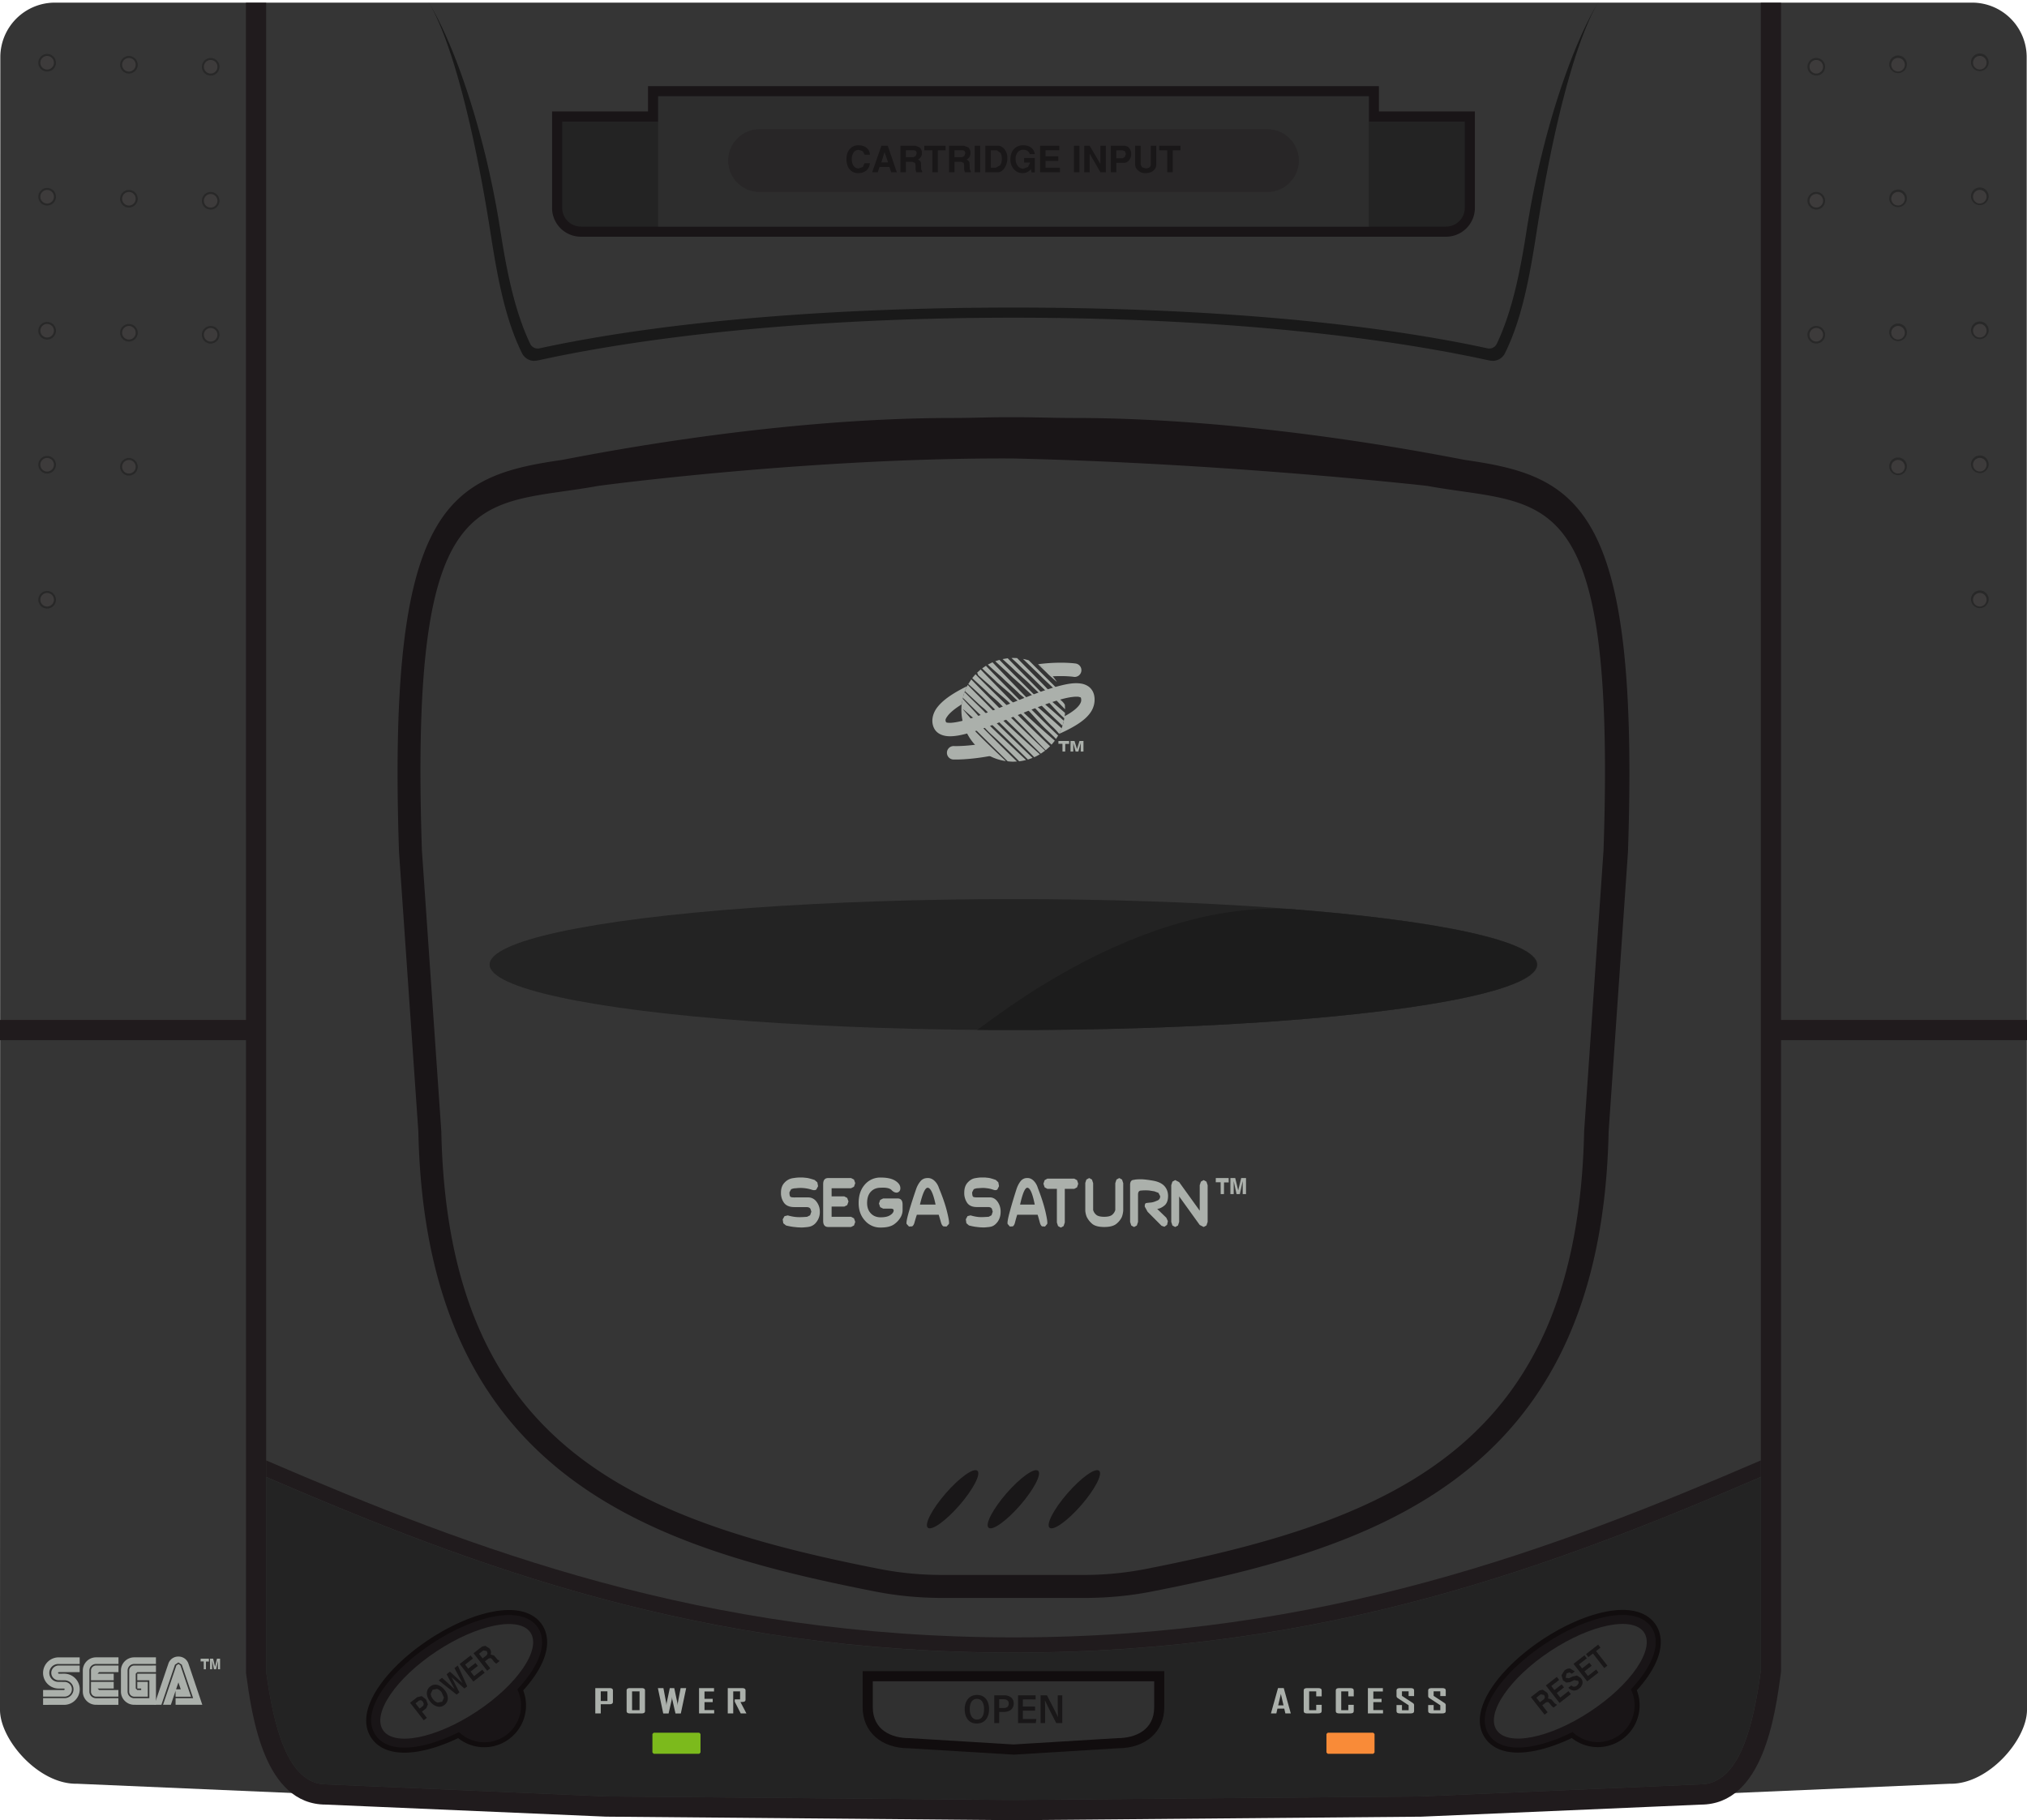 <?xml version="1.0" encoding="UTF-8" standalone="no"?>
<svg
   xmlns:dc="http://purl.org/dc/elements/1.1/"
   xmlns:cc="http://creativecommons.org/ns#"
   xmlns:rdf="http://www.w3.org/1999/02/22-rdf-syntax-ns#"
   xmlns:svg="http://www.w3.org/2000/svg"
   xmlns="http://www.w3.org/2000/svg"
   xmlns:sodipodi="http://sodipodi.sourceforge.net/DTD/sodipodi-0.dtd"
   xmlns:inkscape="http://www.inkscape.org/namespaces/inkscape"
   viewBox="0 0 100.113 89.911"
   version="1.1"
   id="svg174"
   sodipodi:docname="console.svg"
   width="100.113"
   height="89.911"
   inkscape:version="0.92.4 5da689c313, 2019-01-14">
  <defs
     id="defs178" />
  <sodipodi:namedview
     pagecolor="#ffffff"
     bordercolor="#666666"
     borderopacity="1"
     objecttolerance="10"
     gridtolerance="10"
     guidetolerance="10"
     inkscape:pageopacity="0"
     inkscape:pageshadow="2"
     inkscape:window-width="640"
     inkscape:window-height="480"
     id="namedview176"
     showgrid="false"
     inkscape:zoom="2.6248178"
     inkscape:cx="50.0555"
     inkscape:cy="44.955498"
     inkscape:window-x="0"
     inkscape:window-y="0"
     inkscape:window-maximized="0"
     inkscape:current-layer="svg174" />
  <path
     d="M 16.115,88.641 3.807,88.11 C 1.912,88.151 0,85.938 0,84.459 L 0.016,2.818 A 2.696,2.696 0 0 1 2.704,0.13 h 94.705 a 2.695,2.695 0 0 1 2.688,2.688 l 0.016,81.641 c 0,1.479 -1.911,3.692 -3.808,3.651 L 83.997,88.64 70.179,89.236 50.057,89.411 29.934,89.236 Z"
     id="path2"
     inkscape:connector-curvature="0"
     style="fill:#353535" />
  <path
     d="M 50.06,89.911 29.93,89.736 16.094,89.14 c -3.057,0 -3.655,-4.387 -3.943,-6.495 L 12.146,0.135 h 1 v 82.443 c 0.353,2.554 1.014,5.563 2.969,5.563 l 13.84,0.596 20.104,0.175 20.114,-0.175 13.8,-0.596 c 1.978,0 2.639,-3.009 2.997,-5.63 L 86.966,0.135 h 1 v 82.443 c -0.292,2.176 -0.891,6.563 -3.97,6.563 l -2.138,0.093 -11.659,0.503 z M 0,50.381 h 12.148 v 1 H 0 Z m 87.966,0 h 12.146 v 1 H 87.966 Z"
     id="path4"
     inkscape:connector-curvature="0"
     style="fill:#201b1d" />
  <path
     d="M 47.765,33.895 A 8.322,8.322 0 0 0 47.196,34.2 c -0.391,0.233 -0.71,0.478 -0.924,0.766 -0.213,0.289 -0.307,0.688 -0.13,1.021 0.15,0.284 0.473,0.38 0.762,0.382 0.289,0.003 0.607,-0.063 0.964,-0.165 0.714,-0.202 1.576,-0.554 2.424,-0.894 0.848,-0.34 1.687,-0.666 2.298,-0.813 0.305,-0.073 0.556,-0.096 0.686,-0.077 l 0.101,0.031 0.01,0.021 c 0.03,0.125 0.016,0.205 -0.063,0.327 -0.079,0.122 -0.237,0.271 -0.48,0.426 a 3.8,3.8 0 0 1 -0.262,0.153 2.72,2.72 0 0 1 -0.27,0.871 c 0.339,-0.15 0.637,-0.303 0.888,-0.463 0.292,-0.186 0.526,-0.383 0.684,-0.628 0.157,-0.245 0.22,-0.55 0.149,-0.841 a 0.713,0.713 0 0 0 -0.254,-0.394 0.876,0.876 0 0 0 -0.409,-0.16 c -0.284,-0.041 -0.589,0.006 -0.935,0.089 -0.691,0.166 -1.538,0.501 -2.389,0.842 -0.852,0.34 -1.707,0.687 -2.359,0.871 -0.326,0.092 -0.604,0.141 -0.777,0.14 -0.174,-0.002 -0.181,-0.029 -0.181,-0.03 -0.05,-0.094 -0.047,-0.147 0.077,-0.314 0.119,-0.161 0.363,-0.366 0.69,-0.566 0.085,-0.489 0.148,-0.654 0.269,-0.9 z"
     id="path6"
     inkscape:connector-curvature="0"
     style="fill:#abb0ab" />
  <path
     d="m 50.044,32.5 -0.087,0.004 c 0.17,0.155 0.326,0.297 0.39,0.363 0.122,0.126 0.599,0.563 0.751,0.721 0.103,0.104 0.412,0.405 0.556,0.54 0.125,0.118 0.082,0.025 0.245,0.187 0.267,0.264 0.465,0.485 0.706,0.719 l -0.012,-0.22 C 52.492,34.626 52.28,34.505 52.13,34.377 52.036,34.297 51.953,34.261 51.886,34.189 l -0.227,-0.234 c -0.022,-0.031 -0.867,-0.878 -1.425,-1.448 z m -0.273,0.016 -0.253,0.04 c 0.232,0.216 0.493,0.447 0.58,0.538 0.121,0.126 0.604,0.533 0.755,0.691 0.103,0.104 0.351,0.341 0.494,0.476 0.126,0.118 0.14,0.119 0.303,0.281 0.317,0.315 0.54,0.594 0.852,0.88 l 0.068,0.065 c 0.016,-0.09 0.025,-0.181 0.031,-0.272 -0.252,-0.219 -0.541,-0.47 -0.791,-0.683 -0.094,-0.08 -0.177,-0.117 -0.244,-0.188 L 51.339,34.11 c -0.026,-0.034 -1.028,-1.04 -1.568,-1.594 z m 0.756,0.032 c 0.201,0.199 0.791,0.759 0.929,0.902 0.102,0.104 0.46,0.436 0.604,0.571 0.125,0.118 -0.004,-0.023 0.159,0.139 0.116,0.116 0.219,0.222 0.318,0.326 L 52.471,34.249 52.432,34.217 C 52.338,34.137 52.255,34.1 52.188,34.029 L 52.161,33.97 C 52.14,33.943 51.409,33.217 50.813,32.62 a 2.782,2.782 0 0 0 -0.286,-0.072 z m -1.166,0.048 -0.205,0.066 c 0.253,0.241 0.586,0.534 0.687,0.638 0.121,0.126 0.603,0.533 0.755,0.691 0.103,0.104 0.298,0.275 0.441,0.41 0.125,0.118 0.088,0.137 0.251,0.299 0.318,0.315 0.645,0.641 0.955,0.928 l 0.231,0.225 0.067,-0.25 a 73.055,73.055 0 0 0 -0.994,-0.867 c -0.094,-0.08 -0.139,-0.154 -0.207,-0.225 l -0.259,-0.188 c -0.027,-0.035 -1.227,-1.219 -1.722,-1.727 z m -0.342,0.119 -0.229,0.113 c 0.256,0.251 0.658,0.586 0.771,0.705 0.122,0.126 0.615,0.56 0.767,0.718 0.103,0.104 0.146,0.112 0.29,0.247 0.125,0.118 0.248,0.226 0.411,0.388 0.318,0.315 0.636,0.715 0.946,1.002 0.127,0.117 0.244,0.249 0.336,0.361 0.046,-0.089 0.088,-0.18 0.124,-0.273 a 52.431,52.431 0 0 0 -1.163,-1.031 c -0.094,-0.08 -0.117,-0.155 -0.186,-0.226 l -0.334,-0.204 c -0.027,-0.037 -1.321,-1.361 -1.733,-1.8 z m 2.252,0.102 c 0.206,0.198 0.412,0.397 0.486,0.474 0.073,0.075 0.279,0.252 0.445,0.398 a 2.539,2.539 0 0 0 -0.931,-0.872 z m -2.577,0.071 -0.186,0.127 c 0.255,0.253 0.573,0.528 0.688,0.649 0.122,0.126 0.666,0.56 0.817,0.718 0.103,0.104 0.104,0.098 0.248,0.232 0.125,0.118 0.29,0.241 0.453,0.402 0.318,0.315 0.636,0.715 0.946,1.002 0.227,0.208 0.42,0.404 0.497,0.483 l 0.104,-0.168 A 68.522,68.522 0 0 1 50.68,34.78 L 50.396,34.623 C 50.368,34.584 49.02,33.238 48.694,32.888 Z m -0.259,0.183 -0.174,0.154 0.053,0.126 c 0.25,0.232 0.608,0.528 0.724,0.649 0.122,0.126 0.665,0.56 0.817,0.718 0.102,0.104 0.104,0.097 0.248,0.232 0.369,0.347 0.956,0.952 1.382,1.399 0.188,0.197 0.361,0.354 0.452,0.434 l 0.16,-0.195 c -0.08,-0.069 -1.428,-1.242 -1.901,-1.739 l -0.281,-0.254 c -0.028,-0.037 -1.082,-1.103 -1.48,-1.524 z m -0.254,0.234 -0.163,0.191 c 0.246,0.232 0.661,0.602 0.785,0.731 0.121,0.126 0.413,0.355 0.565,0.513 0.102,0.104 0.294,0.298 0.438,0.433 0.369,0.347 0.964,0.973 1.391,1.419 0.234,0.247 0.399,0.415 0.449,0.466 l 0.219,-0.195 C 51.713,36.718 50.323,35.396 49.862,34.912 L 49.74,34.859 c -0.032,-0.041 -1.279,-1.251 -1.559,-1.554 z m -0.209,0.255 -0.148,0.229 c 0.224,0.192 0.71,0.649 0.84,0.784 0.108,0.113 0.173,0.165 0.258,0.254 l 0.207,0.206 c 0.102,0.104 0.036,0.016 0.179,0.151 0.57,0.536 1.931,1.881 2.097,2.045 l 0.214,-0.15 c -0.18,-0.171 -1.536,-1.462 -1.992,-1.94 l -0.27,-0.16 C 49.326,34.939 48.285,33.897 47.972,33.56 Z M 47.8,33.83 a 2.478,2.478 0 0 0 -0.146,0.308 c 0.206,0.181 0.721,0.68 0.873,0.802 0.135,0.108 0.155,0.134 0.24,0.223 0.074,0.104 0.23,0.174 0.285,0.225 0.571,0.537 1.875,1.858 2.029,2.015 0.096,-0.042 0.188,-0.091 0.276,-0.145 -0.214,-0.192 -1.766,-1.592 -2.221,-2.069 L 48.765,34.813 C 48.734,34.771 48.045,34.101 47.8,33.83 Z m -0.16,0.35 a 2.613,2.613 0 0 0 -0.086,0.29 c 0.181,0.16 0.733,0.739 0.895,0.86 0.156,0.118 0.042,0.052 0.127,0.141 l -0.024,-0.13 c 0.102,0.104 0.246,0.273 0.389,0.408 0.558,0.524 1.652,1.595 1.829,1.769 l 0.229,-0.081 C 50.796,37.243 49.253,35.77 48.797,35.292 L 48.652,35.199 C 48.651,35.167 47.87,34.437 47.64,34.18 Z m -0.095,0.33 a 2.499,2.499 0 0 0 -0.063,0.552 2.563,2.563 0 0 0 2.198,2.534 C 49.206,37.149 48.408,36.39 48.087,36.037 l -0.275,0.009 c -0.009,-0.298 -0.058,-0.434 -0.039,-0.433 0.015,10e-4 0.072,0.084 0.222,0.239 0.253,0.262 1.262,1.252 1.775,1.754 0.091,0.011 0.183,0.017 0.274,0.018 l 0.184,-0.009 a 90.513,90.513 0 0 1 -1.743,-1.723 l -0.482,-0.331 -0.454,-0.537 c 0.069,0.033 0.335,0.295 0.521,0.436 0.156,0.117 0.244,0.161 0.329,0.25 l 0.157,0.157 c 0.102,0.104 0.233,0.256 0.38,0.387 0.485,0.436 1.13,1.078 1.402,1.352 0.114,-0.014 0.227,-0.035 0.338,-0.064 -0.257,-0.239 -1.759,-1.642 -2.207,-2.111 l -0.151,-0.064 c -10e-4,-0.033 -0.537,-0.589 -0.759,-0.841 z"
     id="path8"
     inkscape:connector-curvature="0"
     style="fill:#abb0ab" />
  <path
     d="m 48.538,36.734 c -0.881,0.144 -1.423,0.119 -1.423,0.119 a 0.332,0.332 0 1 0 -0.029,0.664 c 0,0 0.757,0.032 1.922,-0.194 -0.097,-0.162 -0.296,-0.353 -0.47,-0.589 z m 3.711,-3.998 a 8.647,8.647 0 0 0 -0.984,0.075 c 0.321,0.184 0.429,0.35 0.685,0.599 0.655,-0.039 1.061,0.021 1.061,0.021 a 0.333,0.333 0 1 0 0.096,-0.658 c -0.002,0 -0.325,-0.046 -0.858,-0.037 z m 0.555,4.009 h -0.192 l -0.002,0.38 h -0.134 l -0.002,-0.386 h -0.2 l 0.002,-0.138 h 0.526 z m 0.708,0.38 h -0.135 v -0.426 l -0.117,0.426 h -0.135 l -0.117,-0.423 v 0.423 h -0.135 v -0.524 h 0.197 l 0.122,0.401 0.123,-0.401 h 0.197 z"
     id="path10"
     inkscape:connector-curvature="0"
     style="fill:#abb0ab" />
  <circle
     cx="2.328"
     cy="3.1"
     r="0.385"
     id="circle12"
     style="fill:#3d3b3b" />
  <path
     d="m 2.328,3.535 a 0.435,0.435 0 1 1 0,-0.87 0.435,0.435 0 0 1 0,0.87 z m 0,-0.771 a 0.335,0.335 0 1 0 0,0.67 0.335,0.335 0 0 0 0,-0.67 z"
     id="path14"
     inkscape:connector-curvature="0"
     style="fill:#282828" />
  <path
     d="M 6.752,3.199 A 0.385,0.385 0 1 1 6.367,2.814 c 0.213,0 0.385,0.172 0.385,0.385 z"
     id="path16"
     inkscape:connector-curvature="0"
     style="fill:#3d3b3b" />
  <path
     d="m 6.367,3.634 a 0.435,0.435 0 1 1 0,-0.87 0.435,0.435 0 0 1 0,0.87 z m 0,-0.77 a 0.335,0.335 0 1 0 0,0.67 0.335,0.335 0 0 0 0,-0.67 z"
     id="path18"
     inkscape:connector-curvature="0"
     style="fill:#282828" />
  <path
     d="m 10.791,3.299 a 0.385,0.385 0 1 1 -0.77,0 0.385,0.385 0 0 1 0.77,0 z"
     id="path20"
     inkscape:connector-curvature="0"
     style="fill:#3d3b3b" />
  <path
     d="m 10.405,3.734 a 0.435,0.435 0 1 1 0,-0.87 0.435,0.435 0 0 1 0,0.87 z m 0,-0.771 a 0.335,0.335 0 1 0 0,0.67 0.335,0.335 0 0 0 0,-0.67 z"
     id="path22"
     inkscape:connector-curvature="0"
     style="fill:#282828" />
  <circle
     cx="2.328"
     cy="9.719"
     r="0.385"
     id="circle24"
     style="fill:#3d3b3b" />
  <path
     d="m 2.328,10.154 a 0.435,0.435 0 1 1 0,-0.87 0.435,0.435 0 0 1 0,0.87 z m 0,-0.771 a 0.335,0.335 0 1 0 0,0.67 0.335,0.335 0 0 0 0,-0.67 z"
     id="path26"
     inkscape:connector-curvature="0"
     style="fill:#282828" />
  <path
     d="M 6.752,9.818 A 0.385,0.385 0 1 1 6.367,9.433 c 0.213,0 0.385,0.172 0.385,0.385 z"
     id="path28"
     inkscape:connector-curvature="0"
     style="fill:#3d3b3b" />
  <path
     d="m 6.367,10.253 a 0.435,0.435 0 1 1 0,-0.87 0.435,0.435 0 0 1 0,0.87 z m 0,-0.77 a 0.335,0.335 0 1 0 0,0.67 0.335,0.335 0 0 0 0,-0.67 z"
     id="path30"
     inkscape:connector-curvature="0"
     style="fill:#282828" />
  <path
     d="m 10.791,9.918 a 0.385,0.385 0 1 1 -0.77,0 0.385,0.385 0 0 1 0.77,0 z"
     id="path32"
     inkscape:connector-curvature="0"
     style="fill:#3d3b3b" />
  <path
     d="m 10.405,10.353 a 0.435,0.435 0 1 1 0,-0.87 0.435,0.435 0 0 1 0,0.87 z m 0,-0.77 a 0.335,0.335 0 1 0 0,0.67 0.335,0.335 0 0 0 0,-0.67 z"
     id="path34"
     inkscape:connector-curvature="0"
     style="fill:#282828" />
  <path
     d="m 2.713,16.338 a 0.385,0.385 0 1 1 -0.77,0 0.385,0.385 0 1 1 0.77,0 z"
     id="path36"
     inkscape:connector-curvature="0"
     style="fill:#3d3b3b" />
  <path
     d="m 2.328,16.773 a 0.435,0.435 0 1 1 0,-0.87 0.435,0.435 0 0 1 0,0.87 z m 0,-0.771 a 0.335,0.335 0 1 0 0,0.67 0.335,0.335 0 0 0 0,-0.67 z"
     id="path38"
     inkscape:connector-curvature="0"
     style="fill:#282828" />
  <path
     d="M 6.752,16.438 A 0.385,0.385 0 1 1 6.367,16.052 c 0.213,0 0.385,0.173 0.385,0.386 z"
     id="path40"
     inkscape:connector-curvature="0"
     style="fill:#3d3b3b" />
  <path
     d="m 6.367,16.873 a 0.435,0.435 0 1 1 0,-0.87 0.435,0.435 0 0 1 0,0.87 z m 0,-0.771 a 0.335,0.335 0 1 0 0,0.67 0.335,0.335 0 0 0 0,-0.67 z"
     id="path42"
     inkscape:connector-curvature="0"
     style="fill:#282828" />
  <path
     d="m 10.791,16.537 a 0.385,0.385 0 1 1 -0.77,0 0.385,0.385 0 0 1 0.77,0 z"
     id="path44"
     inkscape:connector-curvature="0"
     style="fill:#3d3b3b" />
  <path
     d="m 10.405,16.972 a 0.435,0.435 0 1 1 0,-0.87 0.435,0.435 0 0 1 0,0.87 z m 0,-0.77 a 0.335,0.335 0 1 0 0,0.67 0.335,0.335 0 0 0 0,-0.67 z"
     id="path46"
     inkscape:connector-curvature="0"
     style="fill:#282828" />
  <path
     d="m 2.713,22.957 a 0.385,0.385 0 1 1 -0.77,0 0.385,0.385 0 1 1 0.77,0 z"
     id="path48"
     inkscape:connector-curvature="0"
     style="fill:#3d3b3b" />
  <path
     d="m 2.328,23.392 a 0.435,0.435 0 1 1 0,-0.87 0.435,0.435 0 0 1 0,0.87 z m 0,-0.77 a 0.335,0.335 0 1 0 0,0.67 0.335,0.335 0 0 0 0,-0.67 z"
     id="path50"
     inkscape:connector-curvature="0"
     style="fill:#282828" />
  <path
     d="M 6.752,23.057 A 0.385,0.385 0 1 1 6.367,22.671 c 0.213,0 0.385,0.173 0.385,0.386 z"
     id="path52"
     inkscape:connector-curvature="0"
     style="fill:#3d3b3b" />
  <path
     d="m 6.367,23.492 a 0.435,0.435 0 1 1 0,-0.87 0.435,0.435 0 0 1 0,0.87 z m 0,-0.771 a 0.335,0.335 0 1 0 0,0.67 0.335,0.335 0 0 0 0,-0.67 z"
     id="path54"
     inkscape:connector-curvature="0"
     style="fill:#282828" />
  <circle
     cx="2.328"
     cy="29.625"
     r="0.385"
     id="circle56"
     style="fill:#3d3b3b" />
  <path
     d="m 2.328,30.061 a 0.435,0.435 0 1 1 0,-0.87 0.435,0.435 0 0 1 0,0.87 z m 0,-0.771 a 0.335,0.335 0 1 0 0,0.67 0.335,0.335 0 0 0 0,-0.67 z"
     id="path58"
     inkscape:connector-curvature="0"
     style="fill:#282828" />
  <circle
     cx="97.783"
     cy="3.098"
     r="0.385"
     id="circle60"
     style="fill:#3d3b3b" />
  <path
     d="m 97.348,3.098 a 0.436,0.436 0 1 1 0.871,0.001 0.436,0.436 0 0 1 -0.871,-0.001 z m 0.099,0 a 0.335,0.335 0 1 0 0.67,0 0.335,0.335 0 0 0 -0.67,0 z"
     id="path62"
     inkscape:connector-curvature="0"
     style="fill:#282828" />
  <path
     d="m 93.359,3.197 a 0.385,0.385 0 1 0 0.77,0 0.385,0.385 0 0 0 -0.77,0 z"
     id="path64"
     inkscape:connector-curvature="0"
     style="fill:#3d3b3b" />
  <path
     d="M 93.31,3.197 A 0.436,0.436 0 1 1 94.181,3.198 0.436,0.436 0 0 1 93.31,3.197 Z m 0.099,0 a 0.335,0.335 0 1 0 0.67,0 0.335,0.335 0 0 0 -0.67,0 z"
     id="path66"
     inkscape:connector-curvature="0"
     style="fill:#282828" />
  <path
     d="M 89.321,3.297 A 0.385,0.385 0 1 0 89.706,2.912 0.385,0.385 0 0 0 89.321,3.297 Z"
     id="path68"
     inkscape:connector-curvature="0"
     style="fill:#3d3b3b" />
  <path
     d="m 89.271,3.297 a 0.435,0.435 0 1 1 0.87,0 0.435,0.435 0 0 1 -0.87,0 z m 0.1,0 a 0.335,0.335 0 1 0 0.67,0 0.335,0.335 0 0 0 -0.67,0 z"
     id="path70"
     inkscape:connector-curvature="0"
     style="fill:#282828" />
  <path
     d="m 97.397,9.717 a 0.385,0.385 0 1 0 0.77,0 0.385,0.385 0 0 0 -0.77,0 z"
     id="path72"
     inkscape:connector-curvature="0"
     style="fill:#3d3b3b" />
  <path
     d="m 97.348,9.717 a 0.436,0.436 0 1 1 0.871,10e-4 0.436,0.436 0 0 1 -0.871,-10e-4 z m 0.099,0 a 0.335,0.335 0 1 0 0.67,0 0.335,0.335 0 0 0 -0.67,0 z"
     id="path74"
     inkscape:connector-curvature="0"
     style="fill:#282828" />
  <path
     d="m 93.359,9.816 a 0.385,0.385 0 1 0 0.77,0 0.385,0.385 0 0 0 -0.77,0 z"
     id="path76"
     inkscape:connector-curvature="0"
     style="fill:#3d3b3b" />
  <path
     d="M 93.31,9.816 A 0.436,0.436 0 1 1 94.181,9.817 0.436,0.436 0 0 1 93.31,9.816 Z m 0.099,0 a 0.335,0.335 0 1 0 0.67,0 0.335,0.335 0 0 0 -0.67,0 z"
     id="path78"
     inkscape:connector-curvature="0"
     style="fill:#282828" />
  <path
     d="M 89.321,9.916 A 0.385,0.385 0 1 0 89.706,9.53 0.385,0.385 0 0 0 89.321,9.916 Z"
     id="path80"
     inkscape:connector-curvature="0"
     style="fill:#3d3b3b" />
  <path
     d="m 89.271,9.916 a 0.435,0.435 0 1 1 0.87,0 0.435,0.435 0 0 1 -0.87,0 z m 0.1,0 a 0.335,0.335 0 1 0 0.67,0 0.335,0.335 0 0 0 -0.67,0 z"
     id="path82"
     inkscape:connector-curvature="0"
     style="fill:#282828" />
  <path
     d="m 97.397,16.336 a 0.385,0.385 0 1 0 0.77,0 0.385,0.385 0 0 0 -0.77,0 z"
     id="path84"
     inkscape:connector-curvature="0"
     style="fill:#3d3b3b" />
  <path
     d="m 97.348,16.336 a 0.436,0.436 0 1 1 0.871,0.001 0.436,0.436 0 0 1 -0.871,-0.001 z m 0.099,0 a 0.335,0.335 0 1 0 0.67,0 0.335,0.335 0 0 0 -0.67,0 z"
     id="path86"
     inkscape:connector-curvature="0"
     style="fill:#282828" />
  <path
     d="m 93.359,16.436 a 0.385,0.385 0 1 0 0.77,0 0.385,0.385 0 0 0 -0.77,0 z"
     id="path88"
     inkscape:connector-curvature="0"
     style="fill:#3d3b3b" />
  <path
     d="m 93.31,16.436 a 0.436,0.436 0 1 1 0.871,0.001 0.436,0.436 0 0 1 -0.871,-0.001 z m 0.099,0 a 0.335,0.335 0 1 0 0.67,0 0.335,0.335 0 0 0 -0.67,0 z"
     id="path90"
     inkscape:connector-curvature="0"
     style="fill:#282828" />
  <path
     d="m 89.321,16.535 a 0.385,0.385 0 1 0 0.385,-0.386 0.385,0.385 0 0 0 -0.385,0.386 z"
     id="path92"
     inkscape:connector-curvature="0"
     style="fill:#3d3b3b" />
  <path
     d="m 89.271,16.535 a 0.435,0.435 0 1 1 0.87,0 0.435,0.435 0 0 1 -0.87,0 z m 0.1,0 a 0.335,0.335 0 1 0 0.67,0 0.335,0.335 0 0 0 -0.67,0 z"
     id="path94"
     inkscape:connector-curvature="0"
     style="fill:#282828" />
  <path
     d="m 97.397,22.955 a 0.386,0.386 0 1 0 0.772,0 0.386,0.386 0 0 0 -0.772,0 z"
     id="path96"
     inkscape:connector-curvature="0"
     style="fill:#3d3b3b" />
  <path
     d="m 97.348,22.955 a 0.436,0.436 0 1 1 0.871,0.001 0.436,0.436 0 0 1 -0.871,-0.001 z m 0.099,0 a 0.335,0.335 0 1 0 0.67,0 0.335,0.335 0 0 0 -0.67,0 z"
     id="path98"
     inkscape:connector-curvature="0"
     style="fill:#282828" />
  <path
     d="m 93.359,23.054 a 0.386,0.386 0 1 0 0.772,0 0.386,0.386 0 0 0 -0.772,0 z"
     id="path100"
     inkscape:connector-curvature="0"
     style="fill:#3d3b3b" />
  <path
     d="m 93.31,23.054 a 0.436,0.436 0 1 1 0.871,0.001 0.436,0.436 0 0 1 -0.871,-0.001 z m 0.099,0 a 0.335,0.335 0 1 0 0.67,0 0.335,0.335 0 0 0 -0.67,0 z"
     id="path102"
     inkscape:connector-curvature="0"
     style="fill:#282828" />
  <circle
     cx="97.783"
     cy="29.624"
     r="0.385"
     id="circle104"
     style="fill:#3d3b3b" />
  <path
     d="m 97.348,29.624 a 0.436,0.436 0 1 1 0.871,0.001 0.436,0.436 0 0 1 -0.871,-0.001 z m 0.099,0 a 0.335,0.335 0 1 0 0.67,0 0.335,0.335 0 0 0 -0.67,0 z"
     id="path106"
     inkscape:connector-curvature="0"
     style="fill:#282828" />
  <path
     d="m 50.019,78.932 h -3.467 c -1.13,0 -2.235,-0.104 -3.285,-0.309 C 32.023,76.425 21.017,72.86 20.663,55.904 l -0.956,-13.82 c -0.572,-16.925 2.338,-18.547 7.984,-19.355 0.523,-0.075 9.982,-2.083 19.387,-2.083 0.982,0 1.934,-0.045 2.94,-0.036 1.012,-0.005 2.032,0.036 3.015,0.036 9.404,0 18.864,2.008 19.388,2.083 5.646,0.808 8.556,2.43 7.984,19.355 l -0.956,13.82 C 79.095,72.86 68.088,76.425 56.845,78.623 55.795,78.828 54.69,78.932 53.56,78.932 H 50.093 M 29.547,24.001 c -5.839,1.067 -9.334,-0.51 -8.709,18.004 l 0.958,13.875 c 0.32,15.345 9.164,19.181 21.688,21.629 1.01,0.197 2.039,0.288 3.067,0.288 h 6.934 a 16.02,16.02 0 0 0 3.067,-0.288 C 69.076,75.061 77.919,71.225 78.24,55.88 l 0.958,-13.875 c 0.625,-18.514 -2.87,-16.937 -8.709,-18.004 0,0 -9.759,-1.11 -20.472,-1.354 -10.074,-0.046 -20.47,1.354 -20.47,1.354 z"
     id="path108"
     inkscape:connector-curvature="0"
     style="fill:#191517" />
  <path
     d="m 50.054,81.631 c -15.45,0 -26.631,-4.254 -36.91,-8.675 v -0.817 c 10.208,4.391 21.603,8.742 36.91,8.742 15.307,0 26.706,-4.352 36.914,-8.742 v 0.816 c -10.28,4.421 -21.465,8.676 -36.914,8.676 z"
     id="path110"
     inkscape:connector-curvature="0"
     style="fill:#201b1d" />
  <path
     d="m 13.143,72.961 c 10.279,4.421 21.46,8.675 36.911,8.675 15.449,0 26.634,-4.256 36.914,-8.677 v 9.553 c -0.358,2.621 -1.02,5.63 -2.997,5.63 l -13.8,0.596 -20.114,0.175 -20.104,-0.175 -13.84,-0.596 c -1.955,0 -2.616,-3.009 -2.969,-5.563 v -9.618 z"
     id="path112"
     inkscape:connector-curvature="0"
     style="fill:#232323" />
  <path
     d="m 34.534,86.631 h -2.247 l -0.064,-0.064 v -0.914 l 0.064,-0.064 h 2.247 l 0.064,0.064 v 0.914 z"
     id="path114"
     inkscape:connector-curvature="0"
     style="fill:#7cba1c" />
  <path
     d="m 67.824,86.631 h -2.247 l -0.064,-0.064 v -0.914 l 0.064,-0.064 h 2.247 l 0.064,0.064 v 0.914 z"
     id="path116"
     inkscape:connector-curvature="0"
     style="fill:#f98b38" />
  <path
     d="M 6.629,83.885 A 0.327,0.327 0 0 1 6.302,83.558 V 82.52 c 0,-0.18 0.146,-0.326 0.326,-0.326 H 7.702 V 81.867 H 6.626 A 0.653,0.653 0 0 0 5.973,82.52 v 1.038 c 0,0.361 0.295,0.653 0.656,0.653 l 1.074,0.001 V 82.674 H 6.779 V 83 h 0.597 v 0.885 H 6.629 m -4.501,0.329 1.04,-0.001 a 0.77,0.77 0 0 0 0,-1.54 L 2.898,82.674 2.859,82.635 2.898,82.596 H 3.935 V 82.271 H 2.897 a 0.363,0.363 0 1 0 0,0.727 l 0.271,0.003 a 0.441,0.441 0 1 1 0,0.881 h -1.04 v 0.332"
     id="path118"
     inkscape:connector-curvature="0"
     style="fill:#abb0ab" />
  <path
     d="m 2.128,83.807 h 1.04 a 0.364,0.364 0 1 0 0,-0.727 L 2.897,83.077 a 0.441,0.441 0 1 1 0,-0.881 H 3.935 V 81.868 H 2.897 a 0.77,0.77 0 0 0 0,1.54 h 0.269 l 0.038,0.038 -0.038,0.034 -1.038,10e-4 v 0.326 m 2.615,0.079 A 0.328,0.328 0 0 1 4.415,83.558 v -1.041 c 0,-0.177 0.147,-0.323 0.328,-0.323 H 5.852 V 81.867 H 4.743 A 0.653,0.653 0 0 0 4.09,82.52 v 1.038 c 0,0.361 0.292,0.653 0.653,0.653 l 1.104,0.001 v -0.327 l -1.104,10e-4"
     id="path120"
     inkscape:connector-curvature="0"
     style="fill:#abb0ab" />
  <path
     d="m 4.494,82.52 c 0,-0.138 0.111,-0.249 0.249,-0.249 h 1.109 v 0.326 H 4.896 L 4.819,82.674 H 5.616 V 83 H 4.494 v -0.48 m 0.249,1.287 A 0.249,0.249 0 0 1 4.494,83.558 v -0.48 h 1.122 v 0.327 H 4.819 l 0.077,0.076 h 0.951 v 0.326 H 4.743 m 1.636,-0.249 a 0.25,0.25 0 0 0 0.249,0.251 H 7.299 V 83.077 H 6.78 v 0.328 h 0.192 l 10e-4,0.076 H 6.782 L 6.705,83.405 6.704,82.674 6.781,82.597 H 7.703 V 82.27 L 6.629,82.271 A 0.248,0.248 0 0 0 6.38,82.52 v 1.038 m 2.332,-1.293 0.101,-0.072 0.1,0.073 0.521,1.545 H 8.671 V 83.447 H 8.927 L 8.812,83.104 8.438,84.211 H 8.052 l 0.66,-1.946"
     id="path122"
     inkscape:connector-curvature="0"
     style="fill:#abb0ab" />
  <path
     d="M 9.54,83.885 H 8.672 v 0.326 h 1.32 L 9.305,82.173 A 0.509,0.509 0 0 0 8.811,81.829 0.508,0.508 0 0 0 8.318,82.173 L 7.625,84.211 H 7.971 L 8.643,82.23 8.811,82.119 8.978,82.23 9.54,83.885 m 0.779,-1.81 H 10.17 l -10e-4,0.381 H 10.064 L 10.063,82.069 H 9.908 L 9.91,81.932 h 0.407 z m 0.55,0.381 h -0.105 v -0.427 l -0.091,0.427 h -0.105 l -0.09,-0.424 v 0.424 h -0.105 v -0.524 h 0.153 l 0.095,0.401 0.095,-0.401 h 0.153 z m 28.995,-22.351 0.146,-0.074 0.063,-0.178 -0.042,-0.132 c -0.028,-0.063 -0.098,-0.095 -0.208,-0.095 h -0.584 c -0.236,0 -0.406,-0.067 -0.511,-0.203 a 0.82,0.82 0 0 1 -0.156,-0.515 c 0,-0.206 0.059,-0.369 0.177,-0.491 A 0.696,0.696 0 0 1 39.14,58.2 c 0.143,-0.023 0.252,-0.035 0.329,-0.035 h 0.193 l 0.198,0.02 c 0.08,0.012 0.204,0.046 0.373,0.101 l 0.136,0.118 0.036,0.19 -0.086,0.162 c -0.048,0.041 -0.123,0.045 -0.222,0.013 a 1.807,1.807 0 0 0 -0.784,-0.074 0.596,0.596 0 0 0 -0.24,0.05 l -0.083,0.151 c 0,0.137 0.022,0.214 0.068,0.231 0.045,0.018 0.12,0.024 0.224,0.021 h 0.62 a 0.497,0.497 0 0 1 0.422,0.208 0.789,0.789 0 0 1 0.167,0.497 0.79,0.79 0 0 1 -0.177,0.524 0.575,0.575 0 0 1 -0.406,0.229 v 0.003 c -0.16,0.017 -0.268,0.025 -0.323,0.025 l -0.172,-0.007 c -0.059,-0.004 -0.139,-0.013 -0.24,-0.024 a 3.214,3.214 0 0 1 -0.352,-0.069 l -0.135,-0.11 -0.029,-0.192 0.091,-0.159 0.159,-0.036 c 0.167,0.047 0.316,0.073 0.448,0.082 0.132,0.009 0.3,0.003 0.509,-0.014 z m 1.042,0.504 c -0.167,0 -0.25,-0.101 -0.25,-0.303 v -1.813 c 0,-0.201 0.083,-0.302 0.25,-0.302 h 1.126 l 0.146,0.075 0.063,0.177 -0.063,0.178 -0.146,0.074 h -0.959 v 0.402 h 0.625 l 0.146,0.076 0.063,0.176 -0.063,0.179 -0.146,0.073 h -0.625 v 0.504 h 0.959 l 0.146,0.076 0.063,0.176 -0.063,0.178 -0.146,0.074 z m 1.502,-1.183 c 0,-0.38 0.103,-0.685 0.308,-0.915 a 1,1 0 0 1 0.777,-0.345 c 0.311,0 0.548,0.051 0.712,0.151 0.164,0.1 0.252,0.216 0.262,0.347 0.01,0.13 -0.04,0.212 -0.151,0.245 -0.097,0.013 -0.191,-0.028 -0.281,-0.123 -0.09,-0.094 -0.271,-0.133 -0.542,-0.116 -0.198,0 -0.359,0.065 -0.482,0.195 -0.123,0.13 -0.185,0.316 -0.185,0.561 0,0.212 0.062,0.383 0.185,0.512 0.123,0.129 0.284,0.193 0.482,0.193 0.196,0 0.348,-0.031 0.455,-0.095 0.106,-0.063 0.169,-0.134 0.187,-0.214 0.018,-0.08 -0.03,-0.12 -0.141,-0.12 h -0.375 l -0.147,-0.073 -0.061,-0.178 0.061,-0.177 0.147,-0.075 h 0.709 c 0.167,0 0.25,0.101 0.25,0.302 v 0.303 a 0.703,0.703 0 0 1 -0.083,0.299 1.077,1.077 0 0 1 -0.309,0.353 c -0.15,0.12 -0.38,0.18 -0.691,0.18 a 0.995,0.995 0 0 1 -0.777,-0.344 c -0.208,-0.229 -0.31,-0.518 -0.31,-0.866 z m 2.854,-0.731 c 0.056,-0.143 0.126,-0.263 0.211,-0.359 0.085,-0.096 0.199,-0.145 0.342,-0.145 0.125,-0.004 0.239,0.042 0.341,0.139 0.102,0.097 0.176,0.218 0.222,0.365 0.181,0.433 0.313,0.819 0.397,1.16 0.084,0.341 0.115,0.542 0.091,0.604 l -0.116,0.127 -0.155,-0.008 c -0.053,-0.03 -0.094,-0.098 -0.123,-0.203 a 10.93,10.93 0 0 0 -0.11,-0.371 h -1.079 a 7.345,7.345 0 0 0 -0.114,0.375 c -0.026,0.103 -0.067,0.169 -0.12,0.199 l -0.155,0.008 -0.116,-0.127 c -0.023,-0.063 0.014,-0.264 0.112,-0.604 0.099,-0.34 0.222,-0.727 0.372,-1.16 z m 0.552,-0.025 c -0.122,0.004 -0.248,0.281 -0.378,0.831 h 0.771 C 46.092,58.947 45.96,58.67 45.814,58.67 Z m 3.021,1.433 0.137,-0.074 0.059,-0.178 -0.039,-0.132 C 48.966,59.656 48.901,59.624 48.797,59.624 H 48.25 c -0.221,0 -0.381,-0.067 -0.479,-0.203 a 0.855,0.855 0 0 1 -0.146,-0.515 c 0,-0.206 0.055,-0.369 0.166,-0.491 0.111,-0.122 0.233,-0.194 0.366,-0.217 0.133,-0.023 0.236,-0.035 0.308,-0.035 h 0.181 l 0.186,0.02 c 0.075,0.012 0.191,0.046 0.349,0.101 l 0.127,0.118 0.034,0.19 -0.081,0.162 c -0.045,0.041 -0.115,0.045 -0.208,0.013 -0.093,-0.033 -0.185,-0.056 -0.276,-0.068 -0.091,-0.012 -0.163,-0.019 -0.215,-0.019 -0.052,0 -0.133,0.004 -0.244,0.013 a 0.53,0.53 0 0 0 -0.225,0.05 l -0.078,0.151 c 0,0.137 0.021,0.214 0.063,0.231 0.042,0.017 0.112,0.024 0.21,0.021 h 0.581 c 0.16,-0.004 0.292,0.065 0.396,0.208 0.104,0.143 0.156,0.309 0.156,0.497 0,0.208 -0.055,0.383 -0.166,0.524 -0.111,0.141 -0.238,0.218 -0.381,0.229 v 0.003 c -0.15,0.017 -0.25,0.025 -0.303,0.025 L 48.41,60.625 c -0.055,-0.004 -0.13,-0.013 -0.225,-0.024 a 2.893,2.893 0 0 1 -0.33,-0.069 l -0.126,-0.11 -0.028,-0.192 0.085,-0.159 0.149,-0.036 c 0.156,0.047 0.296,0.073 0.42,0.082 0.124,0.009 0.285,0.002 0.48,-0.014 z m 1.384,-1.408 c 0.053,-0.143 0.118,-0.263 0.197,-0.359 a 0.395,0.395 0 0 1 0.32,-0.145 c 0.117,-0.004 0.225,0.042 0.32,0.139 0.095,0.097 0.164,0.218 0.207,0.365 0.17,0.433 0.293,0.819 0.373,1.16 0.078,0.341 0.107,0.542 0.084,0.604 l -0.107,0.127 -0.146,-0.008 c -0.049,-0.03 -0.088,-0.098 -0.113,-0.203 a 12.056,12.056 0 0 0 -0.105,-0.371 h -1.01 a 6.423,6.423 0 0 0 -0.106,0.375 c -0.024,0.103 -0.063,0.169 -0.112,0.199 l -0.145,0.008 -0.109,-0.127 c -0.022,-0.063 0.013,-0.264 0.105,-0.604 0.091,-0.34 0.207,-0.727 0.347,-1.16 z m 0.517,-0.025 c -0.113,0.004 -0.232,0.281 -0.354,0.831 h 0.723 C 50.996,58.947 50.873,58.67 50.736,58.67 Z m 2.323,-0.449 0.136,0.075 0.059,0.177 -0.059,0.177 -0.136,0.075 H 52.59 v 1.662 l -0.059,0.177 -0.136,0.075 -0.138,-0.075 -0.058,-0.177 V 58.725 H 51.73 l -0.136,-0.075 -0.059,-0.177 0.059,-0.177 0.136,-0.075 z m 0.539,0.222 0.058,-0.177 0.138,-0.075 0.137,0.075 0.059,0.177 v 1.328 a 0.468,0.468 0 0 0 0.153,0.236 c 0.077,0.065 0.208,0.098 0.394,0.098 0.184,0 0.314,-0.032 0.392,-0.098 a 0.469,0.469 0 0 0 0.155,-0.239 v -1.325 l 0.058,-0.177 0.138,-0.075 0.137,0.075 0.059,0.177 v 1.36 c -0.01,0.113 -0.032,0.216 -0.067,0.309 a 0.931,0.931 0 0 1 -0.243,0.317 c -0.127,0.12 -0.336,0.18 -0.627,0.18 -0.293,0 -0.501,-0.06 -0.623,-0.18 a 1.063,1.063 0 0 1 -0.241,-0.316 1,1 0 0 1 -0.073,-0.31 v -1.36 z m 2.941,1.159 c -0.003,-0.108 0.022,-0.168 0.078,-0.176 0.056,-0.009 0.129,-0.017 0.22,-0.025 0.091,-0.008 0.19,-0.038 0.298,-0.088 0.11,-0.034 0.166,-0.109 0.166,-0.227 l -0.086,-0.164 -0.202,-0.075 -0.254,-0.041 a 2.183,2.183 0 0 0 -0.396,0.003 c -0.104,0 -0.156,0.067 -0.156,0.201 v 1.348 l -0.059,0.178 -0.137,0.074 -0.138,-0.074 -0.058,-0.178 v -1.826 c 0,-0.168 0.065,-0.252 0.195,-0.252 0.056,-0.017 0.157,-0.026 0.305,-0.028 0.148,-0.002 0.354,0.021 0.618,0.066 0.264,0.045 0.456,0.136 0.576,0.268 0.12,0.132 0.181,0.295 0.181,0.488 0,0.22 -0.061,0.379 -0.181,0.477 -0.12,0.098 -0.239,0.152 -0.356,0.165 l 0.451,0.435 0.076,0.167 -0.037,0.183 -0.132,0.096 -0.142,-0.048 -0.69,-0.693 z m 1.309,-1.058 0.057,-0.176 0.138,-0.076 0.195,0.101 1.016,1.411 v -1.26 l 0.058,-0.176 0.137,-0.076 0.137,0.076 0.059,0.176 v 1.813 l -0.059,0.178 -0.137,0.074 -0.195,-0.1 -1.016,-1.411 v 1.259 l -0.058,0.178 -0.137,0.074 -0.138,-0.074 -0.057,-0.178 z m 2.837,-0.136 h -0.231 l -0.003,0.577 h -0.162 l -0.003,-0.586 h -0.24 l 0.002,-0.208 h 0.635 z m 0.855,0.577 H 61.377 V 58.34 l -0.142,0.645 h -0.162 l -0.141,-0.641 v 0.641 h -0.163 v -0.794 h 0.238 l 0.147,0.608 0.149,-0.608 h 0.237 z"
     id="path124"
     inkscape:connector-curvature="0"
     style="fill:#abb0ab" />
  <path
     d="m 50.035,82.798 h 7.219 v 1.535 c 0,1.149 -0.891,1.774 -2.04,1.774 l -5.179,0.315 h 0.04 l -5.177,-0.315 c -1.149,0 -2.041,-0.625 -2.041,-1.774 v -1.535 h 7.218"
     id="path126"
     inkscape:connector-curvature="0"
     style="fill:#303030" />
  <path
     d="m 50.075,86.673 v -0.002 l -0.015,0.002 -0.005,-0.001 -0.005,0.001 v -0.001 l -5.168,-0.314 h -10e-4 c -1.355,0 -2.275,-0.813 -2.275,-2.024 v -1.785 h 14.897 v 1.785 c 0,1.211 -0.921,2.024 -2.291,2.024 z m -6.968,-3.625 v 1.285 c 0,1.124 0.925,1.524 1.791,1.524 l 5.158,0.313 5.142,-0.313 c 0.882,0 1.807,-0.4 1.807,-1.524 v -1.285 z"
     id="path128"
     inkscape:connector-curvature="0"
     style="fill:#110d0e" />
  <path
     d="m 48.85,84.422 c 0,0.395 -0.188,0.713 -0.611,0.713 -0.408,0 -0.593,-0.317 -0.593,-0.715 0,-0.346 0.186,-0.696 0.611,-0.696 0.403,0 0.593,0.319 0.593,0.698 z M 47.897,84.42 c 0,0.29 0.117,0.52 0.353,0.52 0.254,0 0.352,-0.218 0.352,-0.518 0,-0.273 -0.098,-0.503 -0.354,-0.503 -0.246,0 -0.351,0.223 -0.351,0.501 z m 1.209,-0.678 h 0.49 c 0.257,0 0.471,0.133 0.471,0.4 0,0.279 -0.203,0.422 -0.494,0.422 h -0.224 v 0.551 h -0.243 z m 0.243,0.629 h 0.21 c 0.159,0 0.262,-0.058 0.262,-0.224 0,-0.147 -0.104,-0.211 -0.255,-0.211 H 49.35 v 0.435 z M 51.123,84.5 H 50.52 v 0.415 h 0.666 l -0.031,0.2 h -0.873 v -1.373 h 0.867 v 0.202 H 50.52 v 0.353 h 0.603 z m 0.272,0.615 v -1.373 h 0.313 c 0.455,0.884 0.524,1.018 0.546,1.082 h 0.004 a 8.231,8.231 0 0 1 -0.016,-0.617 v -0.465 h 0.224 v 1.373 h -0.297 a 39.284,39.284 0 0 1 -0.56,-1.122 h -0.002 c 0.011,0.175 0.011,0.41 0.011,0.656 v 0.466 z"
     id="path130"
     inkscape:connector-curvature="0"
     style="fill:#191718" />
  <path
     d="m 22.648,85.709 a 1.938,1.938 0 0 0 3.05,-2.234 c 0.229,-0.249 0.432,-0.5 0.602,-0.75 0.864,-1.268 0.606,-2.042 0.375,-2.392 -0.205,-0.311 -0.638,-0.68 -1.537,-0.68 -1.07,0 -2.52,0.536 -3.878,1.435 -2.045,1.351 -3.67,3.394 -2.819,4.684 0.205,0.311 0.638,0.68 1.536,0.68 0.755,-0.001 1.701,-0.268 2.671,-0.743 z"
     id="path132"
     inkscape:connector-curvature="0"
     style="fill:#191517" />
  <path
     d="m 19.977,86.576 c -0.954,0 -1.419,-0.4 -1.641,-0.735 -0.897,-1.359 0.757,-3.473 2.854,-4.857 1.378,-0.911 2.854,-1.455 3.947,-1.455 0.955,0 1.419,0.4 1.641,0.735 0.248,0.376 0.528,1.204 -0.376,2.531 a 6.791,6.791 0 0 1 -0.56,0.705 2.065,2.065 0 0 1 -3.214,2.357 c -0.967,0.464 -1.906,0.719 -2.651,0.719 z m 5.161,-6.798 c -1.046,0 -2.47,0.528 -3.81,1.414 -1.994,1.316 -3.59,3.288 -2.783,4.51 0.188,0.285 0.588,0.624 1.432,0.624 0.726,0 1.655,-0.259 2.616,-0.729 l 0.075,-0.036 0.063,0.055 a 1.812,1.812 0 0 0 3.003,-1.368 c 0,-0.252 -0.051,-0.495 -0.15,-0.724 L 25.55,83.45 25.605,83.389 c 0.227,-0.246 0.426,-0.494 0.59,-0.735 0.823,-1.206 0.588,-1.929 0.375,-2.253 -0.187,-0.284 -0.589,-0.623 -1.432,-0.623 z"
     id="path134"
     inkscape:connector-curvature="0"
     style="fill:#110d0e" />
  <g
     id="g138"
     style="fill:#abb0ab">
    <path
       d="m 30.272,84.067 c 0,0.077 -0.055,0.116 -0.165,0.116 h -0.436 v 0.453 h -0.27 v -1.25 h 0.706 c 0.11,0 0.165,0.038 0.165,0.114 z M 30,84.023 v -0.477 h -0.329 v 0.477 z m 1.857,0.499 c 0,0.076 -0.054,0.114 -0.163,0.114 h -0.585 c -0.107,0 -0.16,-0.038 -0.16,-0.114 v -1.021 c 0,-0.076 0.053,-0.114 0.16,-0.114 h 0.585 c 0.109,0 0.163,0.038 0.163,0.114 z m -0.269,-0.045 v -0.93 h -0.37 v 0.93 z m 2.302,-1.09 -0.264,1.252 H 33.362 L 33.2,83.93 a 2.18,2.18 0 0 0 -0.009,-0.114 c 0,0.025 -0.003,0.063 -0.009,0.114 l -0.16,0.709 h -0.265 l -0.264,-1.252 h 0.273 l 0.14,0.741 0.009,0.114 c 10e-4,-0.025 0.004,-0.063 0.011,-0.114 l 0.155,-0.741 h 0.221 l 0.155,0.741 0.01,0.114 a 2.18,2.18 0 0 1 0.009,-0.114 l 0.14,-0.741 z m 1.383,1.25 h -0.747 v -1.25 h 0.74 v 0.165 h -0.471 v 0.365 H 35.2 v 0.162 h -0.405 v 0.393 h 0.478 z m 1.593,0 h -0.281 l -0.297,-0.581 v -0.112 h 0.265 v -0.396 h -0.339 v 1.09 h -0.27 v -1.25 h 0.715 c 0.108,0 0.163,0.038 0.163,0.114 v 0.455 c 0,0.053 -0.026,0.087 -0.077,0.103 a 0.79,0.79 0 0 1 -0.175,0.012 z"
       id="path136"
       inkscape:connector-curvature="0" />
  </g>
  <g
     id="g142"
     style="fill:#abb0ab">
    <path
       d="M 63.752,84.637 H 63.484 L 63.43,84.4 h -0.338 l -0.054,0.237 h -0.266 v -0.003 l 0.349,-1.249 h 0.283 z m -0.359,-0.398 -0.131,-0.564 -0.133,0.564 z m 1.883,0.283 c 0,0.076 -0.055,0.114 -0.165,0.114 H 64.55 c -0.107,0 -0.16,-0.038 -0.16,-0.114 v -1.021 c 0,-0.076 0.053,-0.114 0.16,-0.114 h 0.562 c 0.11,0 0.165,0.038 0.165,0.114 v 0.293 h -0.269 v -0.247 h -0.349 v 0.93 h 0.349 v -0.264 h 0.269 v 0.309 z m 1.585,0 c 0,0.076 -0.055,0.114 -0.165,0.114 h -0.562 c -0.107,0 -0.16,-0.038 -0.16,-0.114 v -1.021 c 0,-0.076 0.053,-0.114 0.16,-0.114 h 0.562 c 0.11,0 0.165,0.038 0.165,0.114 v 0.293 h -0.269 v -0.247 h -0.349 v 0.93 h 0.349 v -0.264 h 0.269 z m 1.446,0.115 H 67.56 v -1.25 h 0.74 v 0.165 h -0.471 v 0.365 h 0.405 v 0.162 h -0.405 v 0.393 h 0.478 z m 1.534,-0.115 c 0,0.076 -0.055,0.114 -0.163,0.114 h -0.543 c -0.107,0 -0.162,-0.038 -0.162,-0.114 v -0.298 h 0.27 v 0.255 h 0.329 v -0.245 l -0.54,-0.355 c -0.039,-0.025 -0.059,-0.059 -0.059,-0.1 v -0.278 c 0,-0.076 0.055,-0.114 0.162,-0.114 h 0.543 c 0.108,0 0.163,0.037 0.163,0.113 v 0.279 h -0.27 v -0.235 h -0.329 v 0.226 l 0.54,0.354 c 0.039,0.025 0.059,0.06 0.059,0.102 z m 1.564,0 c 0,0.076 -0.055,0.114 -0.163,0.114 h -0.543 c -0.107,0 -0.162,-0.038 -0.162,-0.114 v -0.298 h 0.27 v 0.255 h 0.329 v -0.245 l -0.54,-0.355 c -0.039,-0.025 -0.059,-0.059 -0.059,-0.1 v -0.278 c 0,-0.076 0.055,-0.114 0.162,-0.114 h 0.543 c 0.108,0 0.163,0.037 0.163,0.113 v 0.279 h -0.27 v -0.235 h -0.329 v 0.226 l 0.54,0.354 c 0.039,0.025 0.059,0.06 0.059,0.102 z"
       id="path140"
       inkscape:connector-curvature="0" />
  </g>
  <path
     d="m 77.648,85.705 a 1.94,1.94 0 0 0 3.049,-2.234 c 0.229,-0.249 0.432,-0.501 0.603,-0.75 0.864,-1.268 0.605,-2.043 0.375,-2.393 -0.205,-0.311 -0.638,-0.68 -1.536,-0.68 -1.07,0 -2.52,0.537 -3.879,1.436 -2.045,1.35 -3.67,3.393 -2.818,4.684 0.205,0.311 0.638,0.68 1.536,0.68 0.754,-10e-4 1.701,-0.269 2.67,-0.743 z"
     id="path144"
     inkscape:connector-curvature="0"
     style="fill:#191517" />
  <path
     d="m 74.977,86.572 c -0.953,0 -1.418,-0.4 -1.64,-0.735 -0.896,-1.36 0.757,-3.474 2.854,-4.857 1.38,-0.912 2.855,-1.456 3.948,-1.456 0.954,0 1.419,0.4 1.641,0.735 0.248,0.377 0.528,1.206 -0.377,2.532 -0.16,0.234 -0.348,0.471 -0.56,0.705 a 2.065,2.065 0 0 1 -3.213,2.357 c -0.971,0.464 -1.91,0.719 -2.653,0.719 z m 5.162,-6.799 c -1.045,0 -2.47,0.529 -3.81,1.415 -1.994,1.315 -3.59,3.287 -2.783,4.511 0.188,0.284 0.589,0.623 1.431,0.623 0.725,0 1.654,-0.259 2.617,-0.729 l 0.074,-0.036 0.063,0.055 a 1.815,1.815 0 0 0 2.853,-2.092 l -0.033,-0.074 0.056,-0.061 c 0.226,-0.244 0.424,-0.492 0.59,-0.735 0.823,-1.206 0.589,-1.93 0.375,-2.254 -0.189,-0.284 -0.591,-0.623 -1.433,-0.623 z"
     id="path146"
     inkscape:connector-curvature="0"
     style="fill:#110d0e" />
  <path
     d="m 23.543,84.544 c -2.012,1.329 -4.085,1.739 -4.629,0.915 -0.544,-0.824 0.646,-2.569 2.658,-3.898 2.013,-1.33 4.085,-1.739 4.629,-0.915 0.545,0.823 -0.645,2.569 -2.658,3.898 z"
     id="path148"
     inkscape:connector-curvature="0"
     style="fill:#303030" />
  <path
     d="m 21.039,83.941 0.095,0.248 -0.079,0.19 -0.214,0.167 0.241,0.309 -0.154,0.12 -0.675,-0.865 0.352,-0.274 0.222,-0.055 z m -0.158,0.106 -0.091,-0.067 -0.093,0.021 -0.175,0.137 0.203,0.259 0.179,-0.14 0.027,-0.096 z m 1.081,-0.563 a 0.643,0.643 0 0 1 0.156,0.405 0.404,0.404 0 0 1 -0.164,0.326 0.397,0.397 0 0 1 -0.373,0.076 0.67,0.67 0 0 1 -0.341,-0.249 0.668,0.668 0 0 1 -0.157,-0.378 0.408,0.408 0 0 1 0.17,-0.359 0.39,0.39 0 0 1 0.368,-0.071 c 0.126,0.037 0.24,0.12 0.341,0.25 z M 21.815,83.6 a 0.472,0.472 0 0 0 -0.229,-0.176 l -0.22,0.045 -0.093,0.198 a 0.466,0.466 0 0 0 0.111,0.26 0.472,0.472 0 0 0 0.232,0.176 l 0.226,-0.046 0.084,-0.198 z m 0.795,-1.329 0.466,1.028 -0.138,0.107 -0.637,-0.561 0.39,0.754 -0.138,0.108 -0.885,-0.702 0.163,-0.127 0.621,0.558 -0.394,-0.735 0.163,-0.127 0.622,0.567 -0.396,-0.744 z m 1.327,0.356 -0.559,0.436 -0.675,-0.866 0.541,-0.423 0.116,0.149 -0.387,0.303 0.153,0.197 0.358,-0.279 0.116,0.147 -0.358,0.279 0.175,0.224 0.404,-0.315 z m 0.738,-0.576 -0.166,0.129 -0.099,-0.084 -0.102,-0.13 -0.073,-0.066 -0.103,0.024 -0.183,0.143 0.267,0.342 -0.154,0.12 -0.675,-0.865 0.42,-0.328 0.164,-0.04 0.208,0.137 c 0.072,0.092 0.09,0.189 0.053,0.294 l 0.169,0.048 0.172,0.204 0.075,0.04 z m -0.635,-0.495 -0.167,-0.032 -0.215,0.168 0.177,0.227 0.212,-0.166 0.032,-0.089 z"
     id="path150"
     inkscape:connector-curvature="0"
     style="fill:#191718" />
  <path
     d="m 78.543,84.539 c -2.012,1.33 -4.084,1.739 -4.629,0.915 -0.544,-0.823 0.646,-2.569 2.658,-3.898 2.013,-1.329 4.085,-1.738 4.629,-0.915 0.545,0.824 -0.645,2.569 -2.658,3.898 z"
     id="path152"
     inkscape:connector-curvature="0"
     style="fill:#303030" />
  <path
     d="m 76.897,84.22 -0.166,0.13 -0.099,-0.085 -0.102,-0.13 -0.073,-0.065 -0.103,0.023 -0.183,0.143 0.267,0.342 -0.153,0.12 -0.676,-0.865 0.42,-0.328 0.164,-0.039 0.207,0.137 a 0.29,0.29 0 0 1 0.053,0.293 l 0.17,0.049 0.173,0.203 0.075,0.04 z m -0.634,-0.494 -0.168,-0.033 -0.215,0.167 0.177,0.227 0.212,-0.165 0.032,-0.09 z m 1.32,-0.041 -0.559,0.435 -0.674,-0.865 0.541,-0.422 0.115,0.148 -0.387,0.303 0.153,0.197 0.358,-0.279 0.116,0.148 -0.357,0.279 0.174,0.224 0.405,-0.317 z m 0.495,-0.797 c 0.07,0.09 0.097,0.181 0.08,0.272 a 0.424,0.424 0 0 1 -0.174,0.254 0.376,0.376 0 0 1 -0.271,0.092 0.407,0.407 0 0 1 -0.253,-0.139 l 0.148,-0.116 c 0.084,0.085 0.177,0.088 0.277,0.01 l 0.088,-0.117 -0.023,-0.115 -0.197,-0.038 -0.214,0.103 -0.182,0.018 -0.159,-0.105 -0.079,-0.257 0.15,-0.234 a 0.394,0.394 0 0 1 0.275,-0.099 l 0.237,0.144 -0.144,0.112 -0.124,-0.063 -0.142,0.052 -0.045,0.214 0.163,0.023 0.188,-0.085 0.209,-0.049 z m 0.872,-0.271 -0.558,0.437 -0.676,-0.866 0.541,-0.422 0.116,0.148 -0.388,0.303 0.155,0.197 0.357,-0.279 0.116,0.147 -0.358,0.28 0.175,0.223 0.404,-0.316 z m 0.097,-1.229 -0.218,0.171 0.56,0.716 -0.154,0.121 -0.559,-0.717 -0.227,0.176 -0.116,-0.148 0.599,-0.468 z"
     id="path154"
     inkscape:connector-curvature="0"
     style="fill:#191718" />
  <path
     d="M 50.074,4.506 H 32.256 v 1.25 h -4.74 v 4.512 c 0,0.646 0.529,1.175 1.175,1.175 H 71.42 c 0.646,0 1.175,-0.529 1.175,-1.175 V 5.756 H 67.856 V 4.506 H 50.037"
     id="path156"
     inkscape:connector-curvature="0"
     style="fill:#232323" />
  <path
     d="M 71.42,11.693 H 28.691 A 1.426,1.426 0 0 1 27.266,10.268 V 5.506 h 4.739 v -1.25 h 36.1 v 1.25 h 4.739 v 4.762 A 1.425,1.425 0 0 1 71.42,11.693 Z M 27.767,6.006 v 4.262 c 0,0.51 0.415,0.925 0.925,0.925 H 71.42 c 0.51,0 0.925,-0.415 0.925,-0.925 V 6.006 h -4.739 v -1.25 h -35.1 v 1.25 z"
     id="path158"
     inkscape:connector-curvature="0"
     style="fill:#191517" />
  <path
     d="m 32.506,4.756 h 35.1 v 6.438 h -35.1 z"
     id="path160"
     inkscape:connector-curvature="0"
     style="fill:#2d2d2d" />
  <path
     d="M 62.599,9.483 H 37.513 c -0.853,0 -1.551,-0.698 -1.551,-1.551 0,-0.853 0.698,-1.551 1.551,-1.551 h 25.086 c 0.853,0 1.551,0.698 1.551,1.551 0,0.853 -0.699,1.551 -1.551,1.551 z"
     id="path162"
     inkscape:connector-curvature="0"
     style="fill:#282627" />
  <path
     d="M 42.963,8.062 A 0.511,0.511 0 0 1 42.775,8.435 0.623,0.623 0 0 1 42.383,8.55 0.519,0.519 0 0 1 41.962,8.363 C 41.859,8.238 41.807,8.069 41.807,7.855 c 0,-0.198 0.051,-0.359 0.153,-0.482 a 0.548,0.548 0 0 1 0.448,-0.196 c 0.16,0 0.291,0.043 0.395,0.129 a 0.435,0.435 0 0 1 0.16,0.337 H 42.706 L 42.613,7.47 42.416,7.402 A 0.299,0.299 0 0 0 42.163,7.527 0.549,0.549 0 0 0 42.07,7.863 c 0,0.14 0.031,0.251 0.092,0.334 a 0.292,0.292 0 0 0 0.245,0.123 l 0.205,-0.071 0.09,-0.187 z M 44.294,8.51 H 44.018 L 43.926,8.247 H 43.44 L 43.35,8.51 h -0.274 l 0.457,-1.312 h 0.312 z M 43.862,8.022 43.689,7.511 43.527,8.022 Z M 45.546,8.51 H 45.254 L 45.218,8.359 V 8.161 L 45.195,8.046 45.062,7.992 h -0.32 V 8.51 h -0.27 V 7.198 h 0.738 l 0.212,0.083 a 0.36,0.36 0 0 1 0.11,0.281 0.341,0.341 0 0 1 -0.192,0.317 c 0.093,0.05 0.142,0.107 0.144,0.169 l 0.014,0.32 0.049,0.092 V 8.51 Z M 45.274,7.578 c 0,-0.103 -0.052,-0.155 -0.155,-0.155 h -0.378 v 0.344 h 0.373 l 0.111,-0.06 z M 46.703,7.423 H 46.32 V 8.51 H 46.05 V 7.423 H 45.652 V 7.198 h 1.051 z M 47.946,8.51 H 47.654 L 47.618,8.359 V 8.161 L 47.595,8.046 47.462,7.992 h -0.32 V 8.51 h -0.27 V 7.198 h 0.738 l 0.212,0.083 a 0.36,0.36 0 0 1 0.11,0.281 0.341,0.341 0 0 1 -0.192,0.317 c 0.093,0.05 0.142,0.107 0.144,0.169 l 0.014,0.32 0.049,0.092 V 8.51 Z M 47.674,7.578 c 0,-0.103 -0.052,-0.155 -0.155,-0.155 h -0.378 v 0.344 h 0.373 l 0.111,-0.06 z m 0.468,-0.38 h 0.27 V 8.51 h -0.27 z m 1.61,0.61 A 0.844,0.844 0 0 1 49.605,8.31 c -0.094,0.133 -0.203,0.2 -0.328,0.2 H 48.665 V 7.198 h 0.632 c 0.104,0 0.202,0.05 0.293,0.149 a 0.656,0.656 0 0 1 0.162,0.461 z M 49.481,7.83 c 0,-0.107 -0.022,-0.2 -0.067,-0.279 L 49.238,7.425 h -0.302 v 0.86 h 0.249 L 49.399,8.163 A 0.59,0.59 0 0 0 49.481,7.83 Z m 1.628,0.686 H 50.946 L 50.914,8.354 A 0.49,0.49 0 0 1 50.498,8.55 c -0.162,0 -0.3,-0.06 -0.412,-0.18 A 0.695,0.695 0 0 1 49.904,7.873 c 0,-0.211 0.058,-0.38 0.173,-0.507 a 0.597,0.597 0 0 1 0.46,-0.19 c 0.166,0 0.299,0.041 0.398,0.121 a 0.495,0.495 0 0 1 0.174,0.317 H 50.862 C 50.813,7.47 50.705,7.398 50.538,7.398 a 0.34,0.34 0 0 0 -0.274,0.123 0.501,0.501 0 0 0 -0.103,0.33 c 0,0.139 0.036,0.254 0.108,0.345 a 0.335,0.335 0 0 0 0.274,0.137 L 50.772,8.247 50.884,8.029 H 50.581 V 7.805 h 0.527 V 8.516 Z M 52.35,8.51 H 51.369 V 7.198 h 0.95 v 0.225 h -0.68 v 0.299 h 0.629 v 0.225 h -0.629 v 0.338 h 0.711 z m 0.693,-1.312 h 0.27 V 8.51 h -0.27 z M 54.618,8.51 H 54.351 L 53.82,7.594 V 8.51 H 53.551 V 7.198 h 0.265 l 0.532,0.9 v -0.9 h 0.27 z M 55.867,7.618 A 0.44,0.44 0 0 1 55.759,7.921 0.322,0.322 0 0 1 55.511,8.043 H 55.135 V 8.51 H 54.864 V 7.198 h 0.618 c 0.127,0 0.223,0.037 0.287,0.111 a 0.451,0.451 0 0 1 0.098,0.309 z M 55.606,7.601 55.562,7.472 55.442,7.423 h -0.308 v 0.395 h 0.314 l 0.112,-0.07 z m 1.499,0.539 a 0.366,0.366 0 0 1 -0.124,0.275 c -0.1,0.091 -0.238,0.137 -0.416,0.137 A 0.508,0.508 0 0 1 56.211,8.421 0.394,0.394 0 0 1 56.065,8.122 V 7.198 h 0.271 v 0.927 l 0.067,0.136 0.168,0.055 c 0.177,0 0.265,-0.063 0.265,-0.191 V 7.198 h 0.271 V 8.14 Z M 58.304,7.423 H 57.921 V 8.51 H 57.65 V 7.423 H 57.253 V 7.198 h 1.051 z"
     id="path164"
     inkscape:connector-curvature="0"
     style="fill:#191718" />
  <path
     d="m 50.056,15.193 c 8.906,0 17.187,0.666 23.409,2.013 a 0.41,0.41 0 0 0 0.461,-0.224 c 0.762,-1.61 1.147,-3.52 1.469,-5.577 C 76.208,6.2 77.795,1.927 79.007,0 c -1.185,1.883 -2.316,6.348 -3.118,11.482 -0.339,2.17 -0.713,4.26 -1.561,5.968 a 0.678,0.678 0 0 1 -0.609,0.376 l -0.15,-0.017 c -6.207,-1.365 -14.558,-2.116 -23.513,-2.116 -8.956,0 -17.306,0.751 -23.513,2.116 l -0.15,0.017 A 0.677,0.677 0 0 1 25.784,17.45 C 24.936,15.742 24.562,13.652 24.223,11.482 23.42,6.348 22.289,1.883 21.104,0 c 1.212,1.927 2.799,6.2 3.612,11.405 0.321,2.058 0.708,3.967 1.469,5.577 a 0.41,0.41 0 0 0 0.461,0.224 c 6.223,-1.347 14.504,-2.013 23.41,-2.013 z"
     id="path166"
     inkscape:connector-curvature="0"
     style="fill:#191919" />
  <ellipse
     cx="50.056"
     cy="47.646"
     rx="25.875"
     ry="3.234"
     id="ellipse168"
     style="fill:#232323" />
  <path
     d="m 48.261,50.873 c 0.765,-0.494 7.897,-6.371 15.492,-5.968 7.293,0.572 12.141,1.586 12.141,2.742 0,1.786 -11.585,3.234 -25.875,3.234 -0.591,0 -1.177,-0.003 -1.758,-0.008 z"
     id="path170"
     inkscape:connector-curvature="0"
     style="fill:#1c1c1c" />
  <path
     d="m 47.388,74.352 c -0.676,0.776 -1.375,1.275 -1.562,1.112 -0.187,-0.162 0.209,-0.924 0.885,-1.701 0.675,-0.776 1.375,-1.275 1.562,-1.112 0.186,0.162 -0.21,0.923 -0.885,1.701 z m 3,0 c -0.676,0.776 -1.375,1.275 -1.562,1.112 -0.187,-0.162 0.209,-0.924 0.885,-1.701 0.676,-0.776 1.375,-1.275 1.562,-1.112 0.186,0.162 -0.21,0.923 -0.885,1.701 z m 3.012,0 c -0.676,0.776 -1.375,1.275 -1.562,1.112 -0.187,-0.162 0.209,-0.924 0.885,-1.701 0.676,-0.776 1.375,-1.275 1.562,-1.112 0.187,0.162 -0.209,0.923 -0.885,1.701 z"
     id="path172"
     inkscape:connector-curvature="0"
     style="fill:#191718" />
</svg>
